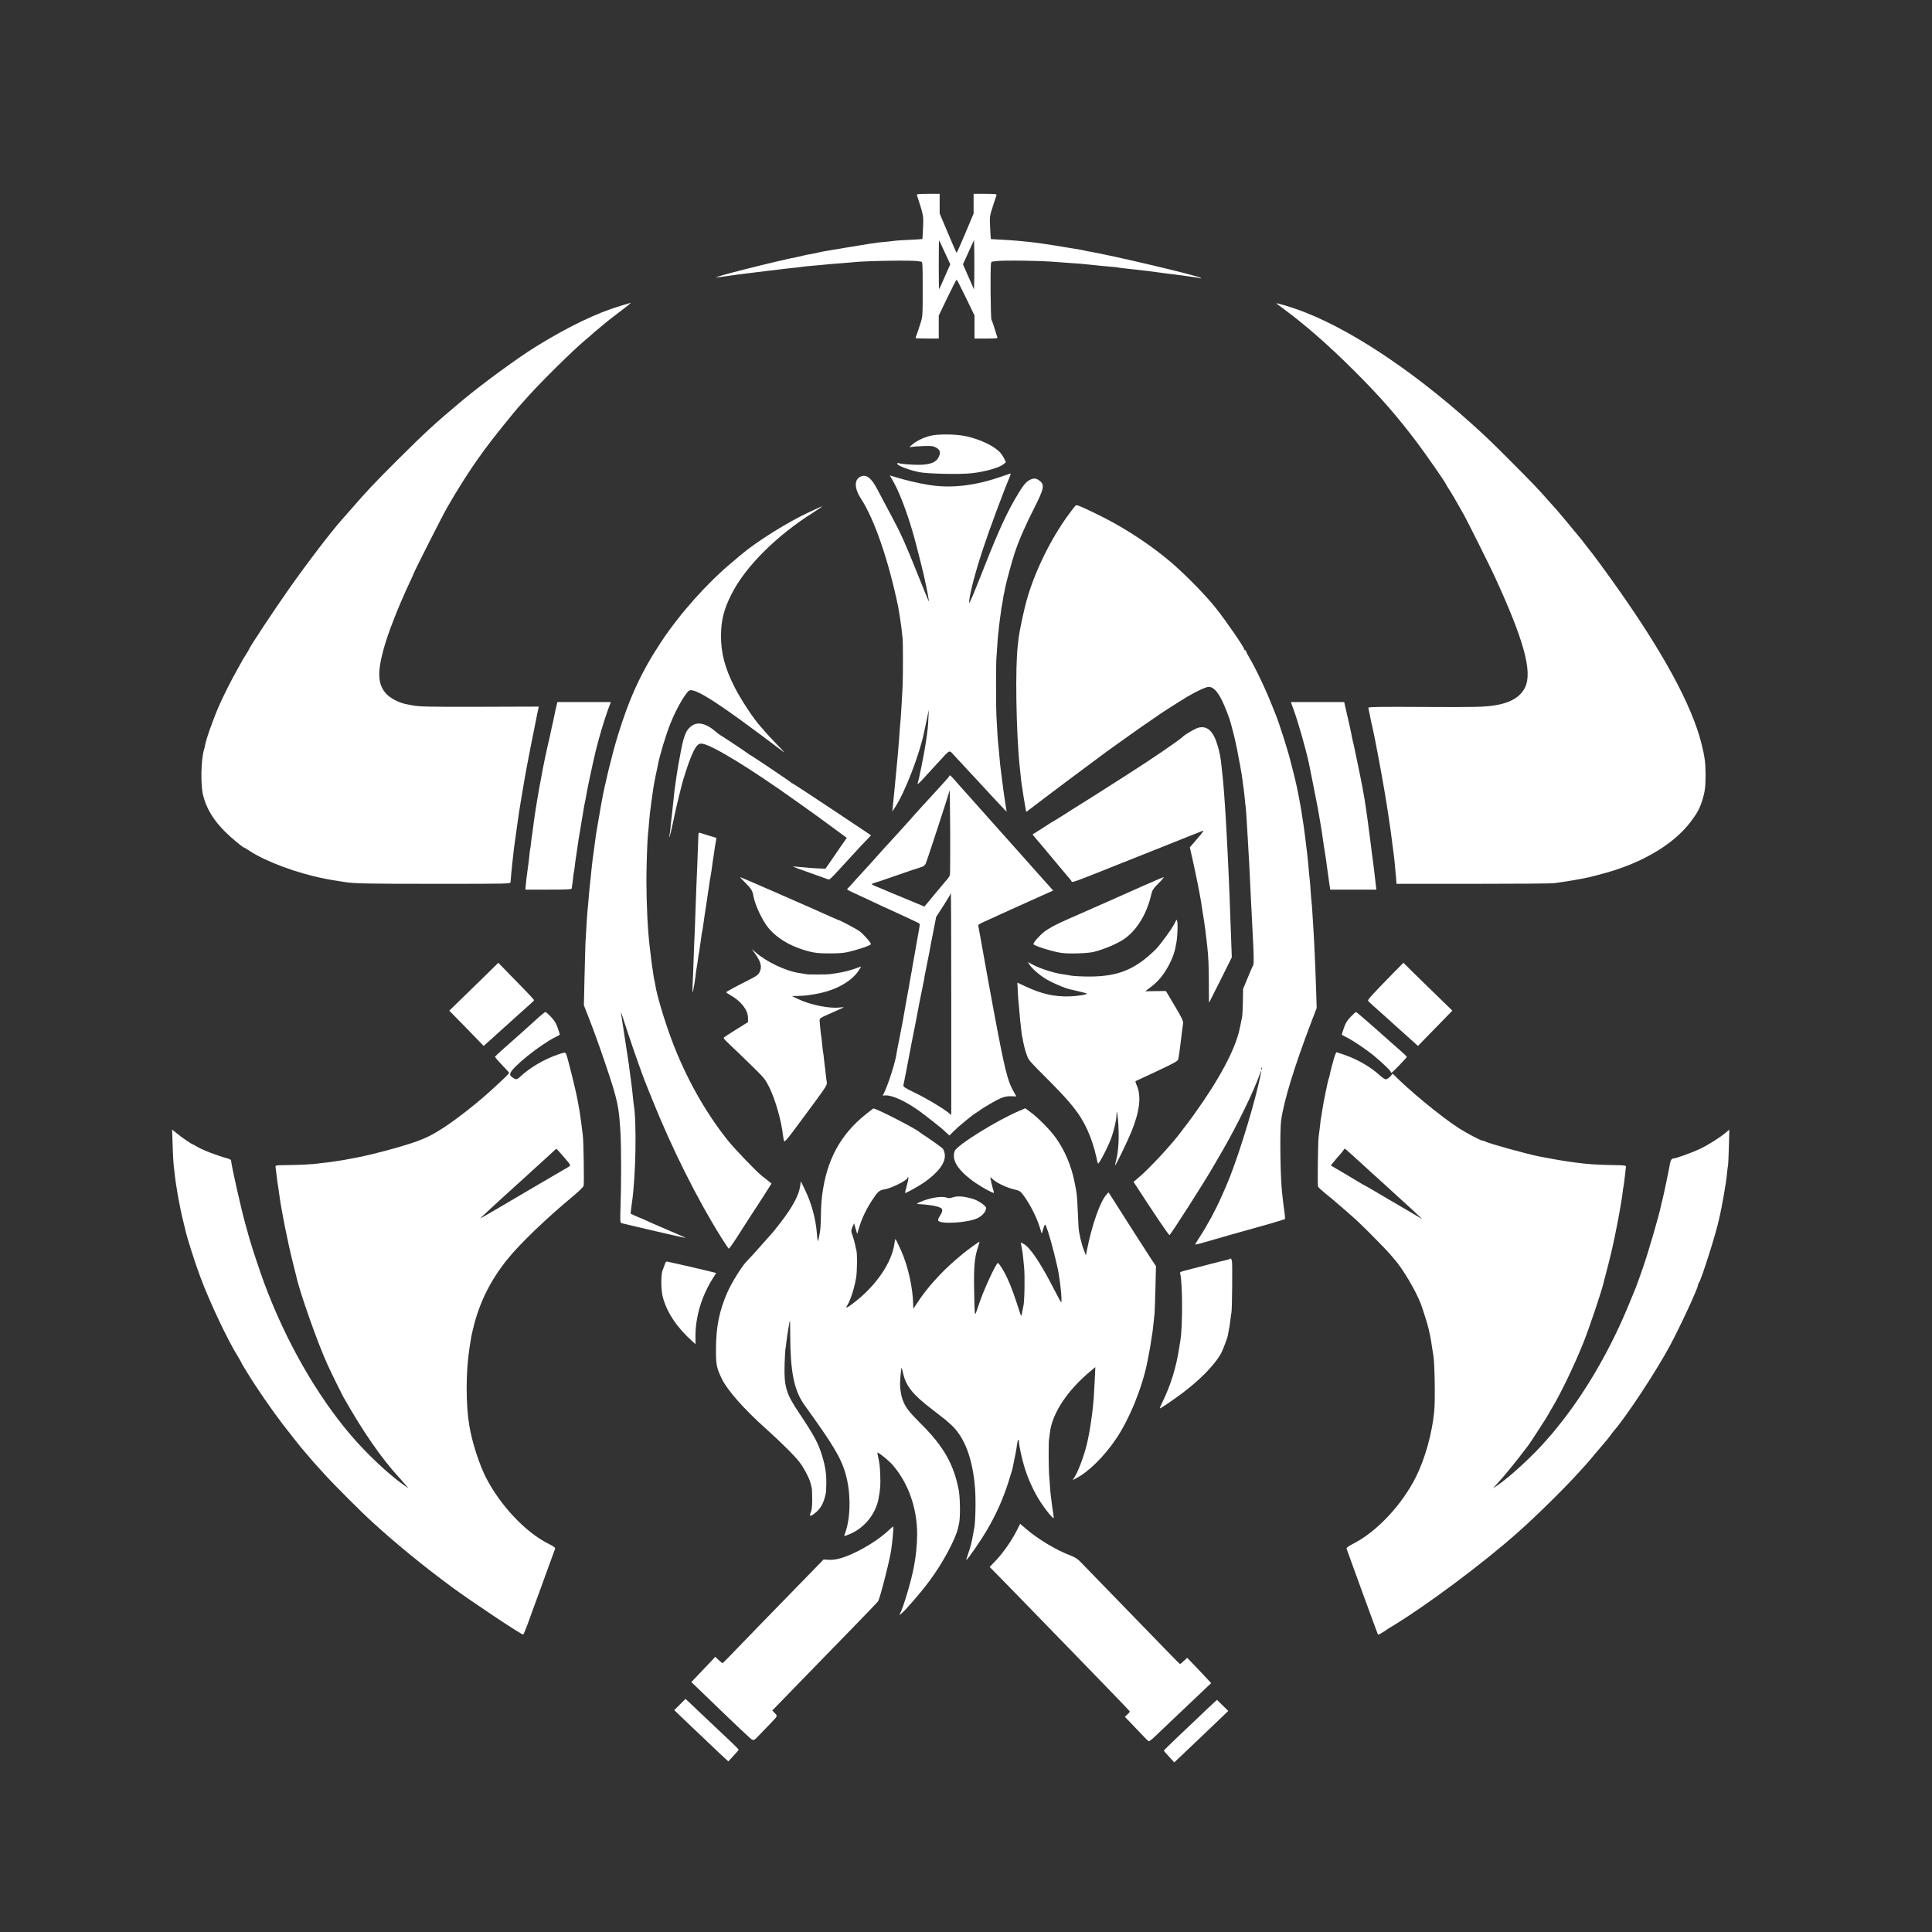 <?xml version="1.0" standalone="no"?>
<!DOCTYPE svg PUBLIC "-//W3C//DTD SVG 20010904//EN"
 "http://www.w3.org/TR/2001/REC-SVG-20010904/DTD/svg10.dtd">
<svg version="1.0" xmlns="http://www.w3.org/2000/svg"
 width="2163pt" height="2163pt" viewBox="0 0 2163 2163"
 preserveAspectRatio="xMidYMid meet">
<rect x="0" y="0" width="2163" height="2163" fill="#333333" stroke="none"/>
<style>
  path { fill: #ffffff; }
  @media (prefers-color-scheme: dark) {
    path { fill: #222; }
  }
</style>
<g transform="translate(0,2163) scale(0.1,-0.1)"
fill="#000000" stroke="none">
<path d="M10265 19448 c76 -236 75 -229 69 -365 -3 -70 -6 -128 -7 -129 -1 -1
-64 -5 -140 -9 -75 -3 -145 -8 -155 -9 -14 -3 -99 -12 -197 -21 -39 -4 -122
-17 -355 -56 -290 -48 -287 -48 -330 -59 -19 -5 -53 -11 -75 -15 -22 -3 -56
-10 -75 -15 -19 -5 -46 -11 -60 -14 -227 -43 -998 -238 -915 -231 28 2 79 8
115 14 36 5 85 13 110 16 25 3 61 7 80 10 42 5 66 8 275 34 88 11 183 22 210
25 105 11 161 17 185 21 14 2 59 7 100 10 41 3 91 8 110 10 39 5 114 11 235
20 44 4 96 8 115 10 139 15 661 23 715 11 11 -2 28 -5 38 -5 16 -1 17 -23 17
-306 0 -301 0 -307 -26 -388 -14 -45 -32 -99 -40 -120 -8 -20 -14 -40 -14 -42
0 -3 59 -5 130 -5 l130 0 0 129 0 128 97 202 c53 110 100 201 103 201 3 0 49
-90 103 -201 l97 -201 0 -129 0 -129 131 0 c121 0 131 1 124 18 -4 9 -18 53
-31 97 -14 44 -29 87 -34 96 -5 10 -9 159 -10 333 0 296 1 316 17 317 10 1 32
3 48 6 81 11 534 4 695 -12 19 -2 80 -6 135 -10 55 -3 116 -8 135 -10 19 -2
64 -7 100 -10 36 -4 79 -8 95 -10 17 -2 66 -6 110 -10 44 -3 87 -8 95 -10 14
-4 43 -7 155 -19 107 -12 162 -18 185 -21 28 -4 71 -10 185 -25 44 -5 98 -12
120 -15 22 -3 60 -8 85 -11 101 -13 171 -24 190 -30 10 -3 11 -2 5 4 -24 24
-1013 257 -1255 297 -19 3 -42 8 -50 10 -18 5 -34 8 -260 45 -169 27 -225 36
-300 45 -137 16 -243 25 -355 31 -71 3 -131 7 -132 8 -1 1 -5 59 -8 128 -6
125 -5 127 31 240 20 62 39 119 41 126 4 9 -25 12 -126 12 l-131 0 0 -110 0
-111 -92 -219 c-51 -121 -95 -220 -98 -220 -3 0 -47 99 -97 220 l-93 220 0
110 0 110 -130 0 c-99 0 -128 -3 -125 -12z m313 -645 l61 -132 -61 -138 c-33
-76 -62 -140 -64 -142 -2 -2 -4 121 -4 274 0 153 2 276 4 274 2 -2 31 -63 64
-136z m330 -273 l-3 -140 -62 140 -62 141 62 136 62 136 3 -136 c1 -75 1 -199
0 -277z"/>
<path d="M7045 18235 c-5 -2 -50 -15 -100 -30 -268 -80 -587 -234 -949 -458
-202 -125 -591 -410 -816 -597 -300 -250 -428 -368 -745 -685 -237 -236 -332
-337 -495 -525 -46 -52 -95 -109 -111 -126 -130 -147 -386 -482 -595 -779
-152 -215 -444 -656 -444 -671 0 -2 -12 -23 -27 -47 -15 -23 -32 -51 -39 -62
-6 -11 -35 -63 -64 -115 -82 -147 -151 -284 -207 -410 -66 -151 -143 -367
-157 -443 -2 -15 -7 -36 -11 -46 -35 -113 -41 -397 -11 -516 38 -149 114 -274
245 -406 73 -72 201 -179 215 -179 3 0 31 -17 63 -38 179 -118 530 -248 823
-306 14 -3 34 -7 45 -9 17 -4 77 -14 193 -32 106 -17 262 -20 1007 -20 843 0
850 0 851 20 4 52 15 183 19 205 2 14 6 54 10 90 4 36 8 76 10 90 2 14 6 45
10 70 3 25 10 77 16 115 5 39 11 84 14 100 13 93 19 135 45 290 16 94 31 186
35 205 19 113 101 532 139 715 3 11 8 34 11 52 l7 32 -648 -2 c-583 -2 -702 1
-777 18 -12 3 -33 7 -47 9 -89 15 -191 67 -240 123 -90 102 -97 235 -25 497
50 182 163 471 291 744 24 51 44 95 44 98 0 12 316 636 375 740 113 199 267
440 370 580 16 23 39 55 50 70 76 106 344 440 410 510 5 6 46 51 90 100 148
164 486 498 624 614 30 25 60 51 68 58 7 8 46 41 86 74 39 33 82 68 94 78 12
10 76 60 142 110 102 77 134 104 119 99 -2 0 -7 -2 -13 -4z"/>
<path d="M14290 18234 c0 -2 35 -29 78 -60 255 -188 510 -413 797 -699 294
-294 474 -500 704 -805 106 -142 321 -452 321 -464 0 -3 13 -24 29 -48 27 -41
103 -170 169 -289 40 -72 289 -570 337 -674 334 -723 434 -1082 350 -1259 -51
-107 -161 -174 -335 -202 -122 -20 -227 -22 -787 -19 -489 3 -633 1 -633 -8 0
-7 5 -30 10 -52 5 -22 12 -56 15 -75 3 -19 8 -43 11 -52 3 -9 6 -25 8 -35 2
-10 12 -54 21 -98 9 -44 19 -91 21 -105 3 -14 18 -95 34 -180 44 -235 77 -427
105 -615 24 -162 30 -203 40 -287 13 -105 15 -122 19 -147 5 -26 12 -102 25
-251 l6 -75 850 0 c468 0 877 3 910 7 68 8 238 35 275 43 14 3 40 8 59 11 56
9 261 63 346 91 380 123 683 316 855 545 72 95 100 148 130 243 28 92 35 146
35 285 -1 137 -9 195 -46 345 -110 437 -436 1035 -989 1810 -106 149 -257 353
-270 365 -3 3 -19 23 -35 45 -16 22 -37 49 -46 60 -9 11 -77 92 -149 180 -73
88 -136 162 -139 165 -3 3 -40 43 -81 90 -128 145 -178 197 -420 440 -227 228
-285 283 -455 436 -682 612 -1400 1081 -1950 1273 -94 33 -225 71 -225 65z"/>
<path d="M10412 16750 c-80 -21 -148 -55 -202 -100 -32 -27 -33 -29 -10 -24
14 3 74 8 134 10 97 3 113 1 146 -17 47 -26 54 -56 28 -108 -28 -58 -94 -83
-218 -85 -91 0 -215 10 -231 20 -4 2 -10 0 -13 -5 -12 -19 123 -72 246 -97 97
-19 456 -27 589 -12 151 17 310 63 356 102 l25 22 -21 43 c-12 23 -34 55 -49
70 -68 71 -223 144 -376 177 -114 25 -316 27 -404 4z"/>
<path d="M11213 16295 c-293 -103 -565 -135 -814 -94 -116 18 -258 52 -376 88
l-61 19 27 -47 c77 -131 165 -361 239 -621 29 -100 116 -448 126 -500 2 -14 9
-45 15 -70 5 -25 12 -61 16 -80 3 -19 8 -48 11 -65 4 -16 4 -28 1 -25 -3 3
-64 154 -137 335 -119 299 -179 432 -275 610 -18 33 -54 101 -80 150 -26 50
-66 124 -87 165 -67 124 -122 164 -186 133 -70 -34 -67 -132 7 -246 151 -231
308 -688 416 -1207 1 -8 6 -35 10 -60 4 -25 9 -54 11 -65 6 -34 25 -181 30
-239 4 -50 4 -414 0 -511 -6 -123 -17 -319 -21 -365 -5 -52 -14 -169 -20 -255
-9 -116 -16 -200 -20 -235 -2 -19 -6 -62 -9 -95 -6 -61 -14 -147 -21 -220 -11
-116 -17 -174 -21 -210 l-4 -40 36 55 c108 167 272 593 319 830 3 14 16 77 30
140 l24 115 -5 -95 c-5 -105 -7 -127 -30 -280 -16 -113 -82 -439 -92 -455 -9
-15 30 17 54 45 24 27 29 33 173 189 146 158 123 148 185 82 29 -31 77 -82
107 -115 30 -32 68 -73 84 -91 17 -17 75 -81 130 -140 134 -145 131 -142 202
-217 l63 -66 -6 37 c-3 20 -9 61 -14 91 -5 30 -11 73 -14 95 -3 22 -12 92 -20
155 -18 132 -22 174 -31 285 -4 44 -8 91 -10 105 -4 23 -11 146 -20 315 -5 86
-5 575 0 630 2 22 6 87 10 145 3 58 8 116 10 130 2 14 7 54 10 90 4 36 9 72
10 81 2 9 6 40 10 70 3 30 8 61 10 69 2 8 7 35 11 60 3 25 7 50 8 55 1 6 5 24
9 40 4 17 9 42 11 56 7 44 74 290 101 373 48 148 119 311 217 505 118 231 127
275 64 321 -37 27 -63 29 -105 8 -47 -23 -85 -72 -169 -218 -117 -204 -208
-411 -423 -960 -49 -124 -88 -213 -89 -199 -1 77 66 337 160 618 63 193 226
631 295 794 8 20 12 36 8 36 -5 -1 -49 -16 -100 -34z"/>
<path d="M12038 15966 c-7 -7 -40 -50 -73 -95 -205 -279 -387 -653 -475 -977
-29 -105 -76 -328 -85 -401 -4 -32 -8 -71 -10 -88 -30 -240 -19 -972 21 -1355
3 -25 7 -67 10 -94 2 -27 7 -67 10 -90 5 -43 43 -280 49 -306 2 -8 4 -17 4
-18 1 -2 29 19 64 46 34 27 220 167 412 311 193 143 355 264 360 268 37 28 87
65 130 95 28 19 115 82 195 139 80 57 179 127 220 154 41 28 77 52 80 55 9 10
254 167 341 219 106 63 211 111 241 111 51 -1 96 -47 147 -148 34 -68 86 -201
101 -261 5 -20 16 -61 24 -91 14 -48 47 -198 59 -270 3 -14 12 -63 21 -110 19
-103 23 -130 31 -199 4 -30 8 -62 10 -72 2 -10 6 -49 10 -87 3 -38 7 -78 9
-89 4 -18 12 -126 21 -293 2 -36 6 -105 9 -155 7 -107 13 -227 21 -390 3 -66
8 -160 10 -210 3 -49 7 -137 10 -195 3 -58 8 -148 10 -200 12 -208 14 -334 6
-344 -4 -6 -31 -69 -61 -140 l-53 -129 -2 -141 c-2 -78 -5 -154 -9 -171 -3
-16 -9 -46 -13 -65 -3 -19 -7 -37 -8 -40 -1 -3 -5 -21 -9 -40 -49 -223 -229
-560 -510 -950 -50 -69 -95 -130 -101 -136 -5 -6 -19 -23 -30 -39 -94 -132
-357 -418 -482 -524 l-62 -53 22 -34 c213 -328 372 -564 380 -561 15 5 380
576 487 761 10 17 60 103 111 191 164 284 351 668 417 860 20 58 12 3 -19
-128 -86 -363 -260 -909 -367 -1148 -11 -24 -32 -73 -48 -109 -58 -134 -161
-325 -242 -448 -30 -46 -53 -84 -51 -86 2 -2 49 10 104 26 112 33 453 130 560
159 39 11 77 22 85 24 8 2 68 20 133 38 65 19 120 37 123 39 2 3 0 36 -5 74
-6 38 -13 96 -17 129 -3 33 -8 74 -10 90 -20 175 -27 692 -11 810 30 219 146
599 337 1100 l61 160 -6 195 c-3 107 -8 233 -10 280 -2 47 -7 144 -10 215 -3
72 -8 155 -10 185 -2 30 -7 102 -10 160 -3 58 -8 121 -10 140 -3 19 -7 71 -10
115 -3 44 -7 103 -10 130 -3 28 -7 70 -10 95 -2 25 -7 77 -10 115 -4 39 -8 81
-10 95 -2 14 -7 50 -10 80 -6 58 -23 188 -29 230 -4 22 -19 119 -31 200 -10
63 -46 245 -56 283 -6 23 -13 53 -15 65 -3 13 -12 49 -20 80 -8 32 -17 64 -19
72 -24 111 -134 457 -175 555 -4 11 -20 49 -34 85 -71 182 -188 429 -265 558
-17 29 -31 57 -31 62 0 6 -4 10 -10 10 -5 0 -10 5 -10 11 0 22 -208 323 -316
459 -136 171 -400 435 -571 571 -244 195 -503 358 -777 490 -200 96 -213 101
-228 85z m2089 -6308 c-3 -8 -6 -5 -6 6 -1 11 2 17 5 13 3 -3 4 -12 1 -19z"/>
<path d="M9069 15901 c-245 -112 -604 -337 -779 -487 -14 -12 -56 -48 -95 -80
-279 -233 -582 -572 -792 -889 -221 -333 -357 -628 -488 -1056 -63 -207 -148
-555 -180 -741 -3 -16 -7 -40 -10 -55 -8 -45 -36 -205 -41 -238 -2 -16 -6 -41
-9 -55 -3 -14 -7 -45 -10 -70 -3 -25 -10 -72 -14 -105 -5 -33 -12 -85 -16
-115 -3 -30 -8 -71 -10 -90 -3 -19 -7 -64 -10 -100 -4 -36 -8 -76 -10 -90 -2
-14 -6 -59 -10 -100 -3 -41 -8 -95 -10 -120 -11 -103 -15 -164 -31 -445 -1
-33 -6 -202 -10 -375 l-7 -315 53 -135 c65 -168 116 -309 186 -515 140 -415
154 -479 171 -785 9 -160 9 -586 0 -827 -5 -156 -4 -172 11 -177 9 -3 85 -21
167 -40 83 -19 191 -44 240 -56 134 -32 307 -70 314 -70 3 1 -73 34 -169 75
-96 41 -184 79 -195 84 -11 5 -51 23 -88 40 -37 17 -70 31 -73 31 -2 0 -24 10
-49 21 l-45 21 5 47 c3 25 8 60 10 76 43 292 54 894 21 1095 -3 14 -7 57 -11
95 -3 39 -13 120 -21 180 -9 61 -17 124 -19 140 -1 17 -5 46 -9 65 -3 19 -8
53 -11 75 -3 22 -12 81 -20 130 -7 50 -16 108 -20 130 -3 22 -10 69 -16 105
-6 36 -13 79 -15 95 -4 37 -9 49 81 -225 58 -178 178 -515 205 -575 5 -11 32
-78 60 -149 215 -537 497 -1105 767 -1538 47 -76 89 -138 93 -138 4 0 45 57
90 127 45 71 107 167 138 215 31 48 101 155 154 237 l96 151 -41 32 c-23 18
-53 42 -67 53 -64 50 -304 301 -383 399 -256 321 -476 716 -630 1131 -84 227
-165 499 -182 615 -4 24 -8 47 -10 50 -1 3 -6 25 -9 50 -3 25 -8 56 -10 70 -3
14 -10 66 -16 115 -6 50 -13 106 -15 125 -23 179 -38 489 -38 750 0 175 10
460 18 525 2 17 7 66 10 110 4 44 8 94 10 110 14 114 26 203 30 224 2 12 6 42
9 65 3 22 15 86 26 141 12 55 24 111 26 125 22 111 88 329 139 458 69 175 183
368 219 374 80 13 333 -151 961 -625 44 -33 87 -65 95 -71 8 -5 -28 35 -82 89
-53 55 -111 118 -130 140 -18 22 -41 49 -52 60 -76 83 -218 297 -291 440 -110
216 -155 387 -153 585 2 169 33 290 116 455 154 308 505 659 920 919 78 50
102 67 90 66 -2 0 -60 -27 -129 -59z"/>
<path d="M6234 13743 c-3 -16 -10 -44 -15 -63 -4 -19 -11 -49 -14 -67 -3 -17
-14 -69 -25 -115 -10 -46 -21 -95 -24 -111 -3 -15 -7 -35 -10 -45 -3 -9 -7
-28 -10 -42 -3 -14 -7 -34 -10 -45 -58 -254 -135 -691 -161 -915 -3 -30 -8
-62 -10 -70 -2 -8 -7 -44 -10 -80 -4 -35 -8 -67 -10 -70 -1 -3 -6 -36 -9 -75
-4 -38 -11 -97 -16 -130 -11 -75 -21 -158 -25 -207 l-3 -38 259 0 c200 0 259
3 260 13 0 6 2 21 4 32 3 11 7 45 10 75 3 30 7 62 9 70 3 8 7 40 11 70 3 30 7
66 10 80 2 14 11 75 20 135 8 61 20 133 25 160 5 28 12 66 14 85 6 38 12 74
22 130 4 19 8 47 10 61 2 14 8 47 14 73 5 25 13 63 16 84 8 55 71 349 104 487
34 140 95 345 138 463 l31 82 -300 0 -299 0 -6 -27z"/>
<path d="M14487 13673 c52 -145 132 -427 168 -593 11 -51 94 -470 98 -495 3
-16 10 -57 16 -90 6 -33 13 -76 16 -95 3 -19 8 -46 10 -60 3 -14 7 -41 9 -60
3 -19 8 -53 11 -75 3 -22 11 -69 16 -105 5 -36 12 -76 14 -90 2 -14 9 -63 15
-110 6 -47 16 -118 22 -157 l11 -73 258 0 258 0 -4 38 c-12 111 -38 323 -50
402 -2 14 -7 54 -11 90 -4 36 -8 67 -9 70 -1 3 -5 32 -9 65 -4 33 -10 76 -12
95 -2 19 -9 64 -14 100 -5 36 -11 79 -14 95 -11 83 -49 281 -91 480 -20 94
-38 179 -40 190 -3 11 -8 34 -12 50 -8 35 -7 29 -16 80 -5 22 -15 69 -23 105
-17 71 -42 182 -50 218 l-4 22 -299 0 -299 0 35 -97z"/>
<path d="M7749 13507 c-64 -43 -90 -100 -124 -277 -21 -105 -42 -224 -50 -283
-2 -15 -7 -47 -10 -70 -13 -85 -15 -105 -30 -252 -9 -82 -17 -163 -20 -180 -2
-16 -7 -61 -10 -100 -4 -38 -10 -74 -13 -80 -3 -5 -2 -7 3 -3 5 5 23 79 41
165 17 87 46 214 64 283 17 69 33 132 35 140 15 59 69 226 91 280 59 146 86
181 137 174 111 -16 543 -280 1046 -640 84 -60 163 -116 174 -124 21 -14 162
-117 319 -233 l78 -57 -67 -97 c-37 -54 -90 -132 -119 -173 l-52 -75 -48 1
c-55 1 -194 12 -269 20 -27 4 -48 4 -45 1 3 -3 88 -34 190 -70 102 -36 192
-68 201 -72 16 -6 26 3 130 116 78 84 215 233 224 244 6 6 36 39 69 72 l58 61
-436 291 c-240 160 -441 291 -445 291 -5 0 -11 3 -13 8 -3 7 -444 304 -463
311 -5 2 -12 7 -15 10 -7 8 -302 205 -315 210 -5 2 -33 23 -62 48 -98 83 -188
104 -254 60z"/>
<path d="M13410 13481 c-38 -12 -152 -80 -170 -101 -23 -27 -343 -246 -602
-411 -320 -205 -475 -303 -548 -348 -47 -29 -130 -81 -185 -117 -55 -35 -107
-67 -115 -71 -8 -4 -26 -14 -40 -24 -14 -9 -62 -40 -107 -69 l-83 -52 47 -57
c26 -31 61 -72 78 -92 39 -46 95 -113 191 -229 43 -52 84 -101 91 -108 7 -7
19 -22 26 -32 17 -24 -56 -50 657 234 300 120 601 240 670 267 69 27 135 54
148 59 15 7 -7 -25 -62 -88 l-85 -98 34 -152 c32 -142 76 -361 89 -442 27
-169 46 -294 50 -326 2 -21 7 -64 11 -94 3 -30 8 -73 11 -95 13 -109 18 -239
18 -427 0 -114 1 -206 2 -205 1 1 59 116 129 256 l126 253 -6 162 c-13 365
-15 417 -20 546 -3 74 -8 180 -10 235 -3 55 -7 150 -10 210 -3 61 -7 148 -10
195 -3 47 -7 129 -10 182 -3 54 -8 126 -10 160 -3 35 -7 99 -10 143 -6 92 -14
171 -30 315 -12 107 -19 140 -42 220 -48 168 -120 232 -223 201z"/>
<path d="M10628 12941 c-1 -5 -41 -51 -88 -102 -47 -51 -104 -113 -126 -138
-23 -25 -68 -74 -100 -109 -32 -35 -66 -73 -77 -85 -10 -12 -33 -38 -50 -57
-18 -19 -77 -84 -131 -145 -55 -60 -106 -117 -115 -126 -9 -9 -30 -31 -46 -50
-145 -163 -217 -242 -261 -289 -28 -30 -69 -75 -90 -100 -21 -25 -46 -50 -54
-57 -12 -9 -4 -17 50 -41 80 -37 193 -89 328 -153 57 -27 105 -49 107 -49 2 0
56 -25 120 -55 65 -31 138 -65 162 -76 43 -19 44 -21 37 -57 -4 -20 -8 -44 -9
-52 -2 -8 -10 -53 -18 -100 -9 -47 -18 -101 -21 -120 -3 -19 -10 -60 -16 -90
-6 -30 -13 -71 -16 -90 -2 -19 -9 -57 -15 -85 -5 -27 -12 -66 -15 -85 -3 -19
-9 -58 -15 -86 -5 -28 -12 -61 -14 -75 -37 -215 -67 -379 -86 -469 -5 -25 -12
-56 -14 -70 -3 -14 -7 -36 -10 -50 -2 -14 -7 -41 -10 -60 -16 -98 -95 -343
-138 -427 l-15 -28 37 1 c76 2 231 -71 382 -181 50 -36 237 -183 249 -195 3
-3 22 -20 42 -39 l37 -34 43 43 c62 62 207 181 253 210 22 13 42 26 45 29 3 4
14 12 25 18 196 121 244 142 326 140 l58 -2 -23 40 c-78 134 -106 249 -241
975 -38 202 -99 544 -135 745 -12 66 -23 130 -26 142 -5 18 2 25 48 46 89 41
150 68 213 97 33 15 80 36 105 48 38 17 176 79 418 188 l53 24 -123 137 c-68
76 -136 153 -153 172 -16 18 -34 39 -40 45 -5 6 -46 51 -90 101 -102 114 -147
165 -160 179 -6 6 -103 115 -215 241 -112 127 -209 235 -215 241 -5 6 -37 41
-70 79 -90 102 -90 103 -97 86z m7 -1106 c-2 -11 -17 -34 -32 -52 -16 -17 -35
-39 -43 -50 -8 -10 -59 -71 -113 -135 l-98 -118 -37 16 c-20 8 -113 47 -207
86 -93 38 -188 78 -210 88 -22 9 -61 26 -87 36 -27 10 -48 22 -48 25 0 4 17
11 38 17 20 5 136 45 257 87 121 42 237 82 258 87 29 8 42 19 52 42 15 33 263
793 267 817 2 8 4 -197 6 -456 1 -258 0 -479 -3 -490z m15 -1446 l0 -1241 -47
36 c-75 57 -236 152 -371 217 -108 53 -122 63 -117 82 6 26 65 330 71 367 3
14 16 84 30 155 15 72 28 141 31 155 10 61 79 414 99 505 1 6 4 26 7 45 4 19
16 80 27 135 11 55 23 114 26 130 2 17 20 111 40 210 l35 180 80 123 c43 68
79 127 79 133 0 5 2 9 5 9 3 0 5 -558 5 -1241z"/>
<path d="M7819 12279 c-1 -19 -2 -65 -4 -104 -1 -38 -6 -146 -9 -240 -4 -93
-8 -213 -11 -265 -2 -52 -7 -178 -10 -280 -3 -102 -8 -219 -10 -260 -2 -41 -7
-156 -10 -255 -3 -99 -8 -220 -11 -269 -4 -92 1 -111 11 -40 4 21 8 46 10 54
2 8 7 42 11 75 3 33 8 69 10 80 7 36 12 69 19 120 3 28 8 57 10 65 2 8 7 38
10 65 4 28 8 59 10 70 2 11 6 40 9 65 4 25 8 52 11 60 2 8 6 38 10 65 3 28 17
120 30 205 13 85 27 175 30 200 3 25 8 56 10 70 3 14 7 40 10 58 3 17 7 44 10
60 2 15 7 47 10 72 3 25 7 56 10 70 2 14 7 43 10 65 3 22 7 51 9 65 3 14 7 42
11 62 l6 37 -88 27 c-48 15 -94 29 -100 31 -9 4 -13 -6 -14 -28z"/>
<path d="M8345 11746 c65 -64 80 -89 90 -147 15 -82 69 -209 132 -308 86 -135
247 -242 451 -302 95 -28 149 -34 297 -33 104 1 149 6 225 27 114 30 210 65
210 77 0 18 -83 112 -128 145 -38 28 -222 125 -237 125 -2 0 -32 13 -67 29
-170 78 -1023 451 -1032 451 -3 0 23 -29 59 -64z"/>
<path d="M12800 11713 c-118 -53 -237 -106 -265 -118 -27 -13 -122 -54 -210
-93 -88 -38 -185 -81 -215 -95 -30 -13 -93 -41 -139 -61 -153 -67 -225 -106
-284 -151 -51 -41 -117 -116 -117 -135 0 -17 213 -84 310 -98 86 -13 302 -6
370 12 126 33 264 93 341 147 140 99 251 283 299 498 11 46 22 63 81 122 38
38 63 69 57 68 -7 0 -110 -44 -228 -96z"/>
<path d="M13146 11284 c-28 -56 -147 -218 -203 -279 -16 -16 -55 -53 -88 -81
-194 -165 -372 -226 -655 -227 -85 0 -182 5 -215 11 -33 7 -76 14 -95 16 -94
13 -257 66 -339 112 l-43 24 17 -28 c34 -55 137 -140 223 -184 82 -42 182 -83
227 -93 124 -28 187 -44 191 -48 12 -11 -101 -30 -196 -32 -167 -5 -308 27
-488 111 l-92 43 5 -102 c3 -56 7 -118 10 -137 2 -19 7 -73 11 -120 3 -47 8
-93 10 -103 2 -10 6 -46 9 -80 4 -34 8 -64 10 -67 2 -3 6 -24 9 -46 10 -62 42
-170 62 -202 9 -17 80 -93 158 -170 320 -318 413 -434 501 -624 40 -87 79
-207 99 -301 7 -37 16 -70 19 -73 11 -11 119 199 154 301 29 85 53 194 53 242
0 63 10 30 17 -58 15 -177 7 -342 -21 -449 -8 -30 -13 -56 -12 -58 6 -5 145
283 185 383 94 234 111 402 54 522 -9 21 -13 38 -8 40 6 2 113 52 239 111 191
90 231 112 237 132 6 21 27 176 44 325 3 22 7 56 10 75 3 30 -9 58 -94 200
l-98 165 -116 -1 -116 -2 47 35 c72 54 110 92 157 158 62 87 115 201 131 280
2 11 8 43 14 70 12 60 18 199 10 238 -5 28 -6 27 -34 -29z"/>
<path d="M8453 10954 c68 -95 81 -152 49 -212 -13 -25 -39 -44 -112 -80 -154
-78 -260 -135 -260 -141 0 -3 22 -18 48 -33 118 -66 194 -163 196 -251 l1 -50
-135 -84 c-74 -46 -136 -87 -138 -92 -3 -8 28 -39 166 -169 31 -30 111 -107
178 -173 108 -106 125 -128 166 -211 68 -138 136 -374 154 -538 4 -30 10 -61
14 -68 5 -10 51 45 141 168 74 100 164 223 202 273 128 174 139 193 133 224
-3 15 -8 57 -12 93 -3 36 -8 73 -10 83 -2 10 -6 46 -9 80 -3 34 -8 69 -10 77
-2 8 -6 46 -10 83 -3 37 -8 76 -9 85 -6 30 -19 156 -20 185 -1 27 6 31 132 86
72 32 134 60 137 62 2 3 -14 3 -38 0 -114 -16 -331 27 -470 93 l-72 34 70 2
c75 2 93 4 195 21 227 39 415 145 493 278 l18 31 -38 -14 c-73 -28 -154 -49
-240 -62 -26 -3 -57 -8 -68 -10 -27 -5 -245 -6 -270 -1 -11 3 -42 8 -69 12
-157 22 -375 125 -503 238 l-36 32 36 -51z"/>
<path d="M5447 10721 c-73 -71 -196 -191 -274 -267 l-143 -139 193 -197 192
-198 30 27 c17 14 66 59 110 99 44 40 90 81 101 91 12 10 63 56 114 103 52 47
120 108 151 135 32 28 58 53 58 56 1 7 -48 60 -261 277 l-139 143 -132 -130z"/>
<path d="M15578 10715 c-219 -224 -267 -277 -261 -289 3 -6 30 -33 61 -60 49
-43 168 -149 251 -225 14 -13 58 -51 96 -86 39 -35 88 -79 110 -99 l40 -36
193 198 192 197 -157 153 c-87 84 -210 205 -275 268 l-116 115 -134 -136z"/>
<path d="M6005 10217 c-117 -106 -224 -202 -355 -317 -58 -50 -106 -96 -108
-100 -2 -4 33 -46 77 -91 45 -46 81 -87 81 -91 0 -7 -57 -63 -145 -143 -16
-15 -48 -44 -70 -64 -143 -131 -377 -314 -516 -404 -176 -114 -257 -148 -545
-231 -158 -45 -384 -100 -459 -111 -22 -4 -58 -10 -80 -15 -22 -5 -62 -12 -90
-15 -27 -4 -57 -8 -65 -10 -8 -2 -42 -7 -75 -10 -33 -3 -71 -8 -85 -10 -48 -9
-227 -18 -356 -19 -126 -1 -132 -2 -129 -21 2 -11 6 -44 9 -73 7 -60 14 -113
22 -160 3 -17 7 -49 10 -70 21 -168 96 -543 155 -776 17 -67 32 -128 34 -136
39 -185 245 -767 355 -1005 39 -86 155 -321 174 -355 226 -397 423 -683 627
-905 20 -22 52 -58 70 -80 l34 -39 -60 42 c-170 121 -411 348 -585 552 -384
449 -732 1059 -970 1700 -46 123 -142 412 -165 495 -8 28 -28 100 -45 160 -51
183 -160 667 -163 723 0 6 -17 17 -38 22 -124 34 -288 97 -351 137 -21 13 -40
23 -43 23 -10 0 -128 81 -179 124 l-49 40 6 -180 c3 -98 8 -195 11 -214 2 -19
7 -62 11 -95 14 -141 59 -391 97 -540 11 -44 21 -87 23 -95 22 -97 102 -349
165 -519 104 -282 309 -716 427 -904 13 -21 28 -48 34 -60 5 -12 17 -34 27
-49 9 -14 30 -48 46 -75 93 -153 267 -406 395 -573 69 -90 221 -282 231 -290
3 -3 28 -32 55 -65 28 -32 57 -66 65 -75 8 -9 55 -61 105 -116 111 -123 416
-429 550 -550 268 -245 573 -493 886 -724 228 -167 773 -530 796 -530 4 0 25
48 47 108 21 59 60 166 86 237 27 72 87 236 133 365 47 129 88 242 92 251 4
12 -14 25 -77 57 -256 128 -539 430 -698 741 -76 150 -153 389 -185 576 -40
234 -41 597 0 865 20 133 19 129 43 230 67 282 192 534 379 767 143 178 437
461 745 716 58 49 109 98 112 110 7 27 0 505 -9 567 -3 25 -10 79 -15 120 -17
129 -20 144 -25 170 -3 14 -10 54 -16 90 -17 103 -120 518 -133 535 -10 14
-19 13 -86 -10 -161 -55 -320 -149 -431 -254 -32 -31 -44 -31 -88 1 -18 12
-22 23 -18 41 18 67 330 318 507 407 25 12 46 23 47 25 2 1 -8 34 -22 74 -19
56 -36 84 -77 127 -28 30 -57 54 -62 54 -6 -1 -52 -38 -101 -83z m296 -1527
c100 -117 95 -104 52 -131 -21 -12 -51 -30 -68 -40 -16 -9 -158 -92 -315 -184
-374 -220 -517 -304 -560 -328 l-35 -19 40 39 c22 21 92 86 155 143 63 58 120
109 126 115 6 5 48 44 94 85 46 41 88 80 94 85 6 6 40 37 76 70 169 153 244
221 254 232 6 7 14 11 17 10 3 -1 35 -36 70 -77z"/>
<path d="M15121 10245 c-40 -42 -58 -71 -76 -126 -14 -40 -24 -73 -22 -74 1
-2 25 -14 52 -28 72 -36 219 -135 300 -201 96 -79 195 -174 195 -186 0 -5 4
-10 8 -10 10 0 172 168 172 178 0 4 -24 27 -52 52 -29 25 -155 136 -280 248
-125 111 -232 202 -236 202 -5 0 -32 -25 -61 -55z"/>
<path d="M14949 9823 c-6 -16 -12 -35 -15 -43 -2 -8 -12 -49 -24 -90 -11 -41
-22 -88 -25 -104 -3 -16 -8 -33 -11 -37 -5 -8 -60 -274 -68 -334 -4 -22 -9
-53 -11 -70 -3 -16 -7 -43 -10 -60 -2 -16 -7 -57 -10 -90 -4 -33 -9 -73 -12
-90 -7 -43 -14 -542 -7 -559 3 -9 38 -41 77 -73 40 -32 77 -62 83 -68 6 -5 37
-32 70 -60 69 -59 142 -123 204 -179 74 -68 322 -318 367 -371 23 -28 52 -61
64 -75 91 -106 232 -347 285 -485 26 -70 83 -251 90 -289 2 -12 6 -31 9 -43 3
-13 7 -31 9 -40 4 -21 14 -80 22 -138 3 -22 7 -47 9 -55 17 -69 25 -503 12
-642 -24 -247 -102 -527 -204 -732 -156 -312 -434 -610 -699 -747 -61 -32 -82
-48 -78 -59 3 -8 82 -226 176 -485 94 -258 173 -472 175 -475 2 -2 14 2 26 9
12 8 31 19 42 25 11 6 22 13 25 17 3 3 23 16 45 29 391 234 1037 715 1434
1069 199 176 523 496 671 660 47 52 90 99 95 105 6 6 58 67 115 136 58 69 108
127 111 130 3 3 19 23 35 45 16 23 35 47 42 55 144 167 467 657 623 945 117
217 319 652 319 688 0 7 4 17 9 23 26 28 195 561 226 712 2 9 8 37 14 62 12
54 15 73 41 215 22 129 27 159 35 240 3 33 8 71 11 85 3 14 7 110 10 214 l5
189 -38 -32 c-69 -58 -202 -142 -296 -186 -85 -40 -265 -105 -293 -105 -18 0
-32 -22 -38 -60 -12 -72 -72 -357 -87 -415 -6 -22 -13 -48 -14 -57 -19 -98
-146 -534 -202 -693 -45 -127 -74 -210 -83 -230 -5 -11 -34 -81 -64 -155 -197
-487 -463 -955 -755 -1329 -45 -58 -133 -166 -140 -171 -3 -3 -21 -23 -40 -45
-132 -156 -407 -411 -547 -505 l-49 -33 30 34 c17 18 32 36 35 39 37 38 147
171 224 270 53 69 100 130 104 135 22 27 232 353 232 359 0 2 17 33 38 67 96
159 250 479 350 729 65 162 206 582 227 677 2 10 15 59 28 108 49 185 80 317
122 535 23 120 27 140 40 220 3 19 8 46 10 60 3 14 7 45 10 70 3 25 7 56 10
70 3 14 7 41 9 60 9 70 17 145 19 164 2 19 -6 20 -138 22 -174 2 -313 12 -430
29 -16 2 -52 7 -80 11 -41 5 -257 43 -330 58 -141 29 -563 146 -597 166 -10 6
-23 10 -30 10 -22 0 -184 86 -276 146 -193 126 -551 421 -715 589 -14 15 -21
17 -24 7 -7 -19 -42 -49 -63 -55 -12 -3 -35 11 -67 39 -111 102 -258 186 -417
240 -38 13 -71 24 -73 24 -2 0 -8 -12 -14 -27z m174 -1110 c77 -71 244 -223
267 -243 28 -25 203 -183 225 -205 12 -11 59 -54 105 -95 46 -41 111 -101 144
-133 l61 -57 -115 68 c-63 38 -144 85 -180 106 -36 20 -72 41 -80 46 -58 36
-271 160 -275 160 -2 0 -32 17 -67 39 -35 21 -118 71 -186 111 l-123 72 38 46
c20 26 48 58 61 72 14 14 31 35 39 48 9 12 17 22 19 22 3 0 33 -26 67 -57z"/>
<path d="M9695 9156 c-287 -228 -442 -516 -491 -911 -9 -75 -12 -128 -14 -258
-1 -65 -6 -134 -11 -155 -4 -20 -10 -50 -13 -66 -9 -49 -13 -39 -20 50 -13
169 -59 339 -134 494 l-46 95 -7 -50 c-14 -105 -84 -236 -222 -415 -45 -58
-90 -115 -102 -126 -11 -12 -47 -52 -80 -90 -56 -65 -172 -193 -185 -204 -54
-50 -175 -242 -228 -362 -89 -204 -125 -382 -126 -623 -1 -183 5 -215 62 -335
64 -134 248 -343 502 -570 162 -145 320 -302 371 -370 53 -70 112 -184 125
-240 4 -19 10 -42 12 -50 3 -8 5 -64 5 -125 0 -79 -4 -120 -16 -147 -19 -45
-7 -50 39 -15 71 52 108 119 131 237 1 8 3 51 4 95 2 114 -10 194 -46 313 -43
144 -87 226 -266 494 -139 207 -162 289 -155 532 3 83 7 160 9 171 3 11 8 47
11 80 7 64 36 238 40 242 1 2 3 -70 3 -160 1 -408 42 -617 152 -776 10 -14 68
-96 129 -181 244 -345 315 -480 356 -670 45 -212 33 -457 -29 -613 -7 -17 -4
-17 44 2 170 64 304 225 337 403 20 112 23 153 19 257 -4 113 -7 133 -25 216
-5 22 -8 41 -6 42 7 8 125 -87 165 -133 179 -203 280 -487 279 -785 -1 -123
-13 -239 -38 -369 -29 -153 -117 -448 -153 -515 -10 -19 -9 -19 9 -5 53 43
212 227 319 369 146 196 290 462 320 591 2 8 8 34 13 57 14 63 12 277 -3 363
-54 291 -168 494 -419 744 -146 146 -180 191 -212 280 -16 43 -28 121 -27 176
0 44 12 173 17 177 1 2 8 -23 15 -54 33 -151 107 -244 328 -413 81 -62 150
-116 153 -119 3 -3 25 -24 50 -45 155 -135 249 -379 276 -713 11 -136 5 -405
-11 -463 -2 -8 -6 -33 -10 -55 -10 -69 -33 -158 -58 -227 -13 -37 -21 -65 -17
-63 18 11 162 220 221 320 112 190 185 354 249 552 22 69 42 135 45 147 31
147 46 228 51 272 4 30 10 54 14 54 4 0 7 -6 7 -12 0 -42 29 -180 59 -282 41
-140 111 -292 187 -408 53 -82 136 -182 143 -175 2 2 0 28 -5 58 -6 30 -12 79
-16 110 -3 31 -8 66 -10 78 -3 18 -8 73 -20 251 -5 69 -6 352 -1 380 2 14 7
48 10 77 24 217 195 476 455 692 l54 45 -7 -155 c-4 -84 -9 -172 -11 -194 -2
-22 -7 -69 -10 -105 -6 -64 -30 -231 -40 -280 -2 -14 -10 -50 -16 -80 -26
-133 -98 -335 -146 -413 l-24 -38 33 17 c145 74 321 248 456 449 150 224 292
576 348 860 28 143 37 194 49 280 4 22 8 51 10 65 2 14 6 54 10 90 3 36 8 83
11 105 2 22 7 150 10 285 l6 245 -44 65 c-44 66 -338 525 -434 678 l-53 83
-21 -23 c-72 -76 -163 -335 -221 -623 l-11 -60 -19 48 c-32 81 -60 199 -64
272 -2 39 -7 129 -10 200 -6 151 -9 177 -36 307 -37 181 -108 348 -207 487
-61 87 -199 227 -285 290 l-58 43 -67 -29 c-250 -105 -698 -384 -723 -449 -35
-94 24 -199 182 -321 59 -45 162 -109 222 -136 37 -17 38 -17 33 0 -14 43 -42
163 -39 163 2 0 16 -11 31 -25 40 -38 149 -90 231 -110 72 -17 74 -19 120 -82
64 -89 137 -232 168 -332 l26 -84 13 42 c24 80 24 80 56 -14 39 -118 103 -369
122 -481 23 -141 38 -314 26 -314 -3 0 -43 75 -90 166 -142 277 -261 453 -331
488 l-31 16 6 -33 c3 -17 8 -42 10 -54 3 -12 7 -50 11 -85 3 -35 8 -81 10
-103 11 -94 5 -397 -8 -440 -3 -11 -8 -38 -12 -59 -6 -45 -12 -56 -19 -35 -72
224 -99 300 -151 414 -33 72 -91 165 -103 165 -20 0 -167 -320 -214 -467 -18
-56 -35 -103 -38 -103 -8 0 -9 17 -14 275 -5 246 5 359 43 472 11 32 18 59 17
61 -3 3 -144 -99 -188 -136 -12 -11 -45 -39 -73 -62 -166 -141 -328 -321 -429
-477 -26 -40 -48 -73 -49 -73 -2 0 -3 17 -3 38 -3 190 -57 436 -135 610 -43
96 -62 133 -65 129 -2 -2 -7 -24 -10 -48 -28 -214 -207 -475 -453 -663 -78
-60 -100 -70 -77 -33 36 55 78 184 100 306 13 71 15 277 3 317 -4 10 -9 34
-12 53 -3 19 -15 60 -25 92 -24 70 -24 70 -4 117 l16 37 17 -60 18 -60 22 75
c30 99 81 206 148 307 59 91 79 109 136 117 75 12 257 102 257 129 0 4 4 7 9
7 5 0 -2 -39 -15 -87 -13 -48 -23 -88 -21 -89 6 -6 147 72 212 117 159 110
241 220 233 311 -3 26 -13 57 -23 68 -15 17 -180 133 -233 165 -9 6 -19 13
-22 16 -29 34 -486 269 -523 269 -1 0 -38 -29 -82 -64z"/>
<path d="M10665 8224 c-27 -9 -45 -10 -64 -3 -56 22 -194 -1 -301 -49 -38 -17
-41 -21 -20 -22 126 -7 219 -23 253 -44 24 -15 21 -40 -9 -86 -15 -22 -24 -46
-21 -54 18 -46 341 -26 445 28 55 29 92 74 92 113 0 21 -85 81 -140 98 -103
32 -179 39 -235 19z"/>
<path d="M13769 7536 c-2 -3 -16 -7 -29 -10 -24 -5 -112 -27 -380 -97 -163
-42 -152 -38 -146 -62 26 -109 27 -587 2 -737 -3 -14 -9 -57 -15 -96 -32 -211
-96 -417 -188 -604 -17 -35 -30 -66 -28 -68 4 -5 164 104 261 178 191 144 348
305 422 433 20 35 79 190 80 212 1 9 5 33 17 94 2 13 7 49 11 80 3 31 8 65 11
76 7 30 12 525 6 568 -5 34 -12 44 -24 33z"/>
<path d="M7440 7467 c-8 -23 -16 -46 -19 -52 -22 -40 -23 -221 -1 -304 43
-170 157 -341 329 -496 l38 -34 -1 82 c-1 224 69 459 200 664 l33 51 -127 31
c-130 31 -381 89 -418 96 -17 4 -23 -3 -34 -38z"/>
<path d="M11385 4498 c-54 -110 -155 -254 -234 -337 l-71 -74 129 -131 c71
-72 162 -165 201 -206 40 -41 193 -199 340 -350 147 -151 303 -312 346 -356
44 -45 185 -191 314 -324 129 -133 236 -245 238 -249 2 -5 -10 -21 -26 -35
l-28 -27 51 -53 c27 -29 85 -89 127 -133 42 -45 81 -84 87 -87 5 -4 34 17 64
46 30 29 124 118 208 198 84 80 196 186 249 236 52 50 114 109 138 131 l42 39
-46 50 c-26 27 -86 91 -134 142 l-89 92 -37 -35 c-20 -19 -39 -35 -42 -35 -3
0 -46 42 -96 94 -101 104 -261 269 -676 696 -153 157 -302 311 -332 342 -42
45 -68 62 -123 83 -155 58 -364 183 -495 296 l-69 59 -36 -72z"/>
<path d="M9935 4484 c-86 -78 -221 -167 -349 -229 -136 -66 -231 -93 -309 -88
l-57 3 -134 -138 c-408 -418 -821 -843 -916 -943 -42 -44 -78 -79 -81 -79 -4
0 -23 16 -44 36 l-38 35 -34 -38 c-20 -21 -80 -84 -134 -141 l-99 -104 64 -61
c233 -227 497 -479 576 -550 60 -54 50 -57 144 42 34 35 81 85 106 110 78 82
77 78 44 112 l-28 29 81 83 c79 81 375 385 483 497 30 31 181 186 335 344 154
158 283 293 286 299 22 39 110 379 140 537 18 95 37 301 28 300 -2 -1 -31 -25
-64 -56z"/>
<path d="M7612 2547 l-63 -63 68 -66 c37 -36 87 -83 109 -104 23 -22 110 -104
194 -184 83 -80 170 -162 193 -182 l41 -38 58 63 c32 34 58 65 58 68 0 3 -37
41 -82 84 -46 43 -150 142 -233 220 -220 209 -279 265 -280 265 0 0 -29 -28
-63 -63z"/>
<path d="M13580 2558 c-25 -22 -92 -86 -150 -142 -58 -56 -172 -164 -253 -240
-81 -77 -147 -142 -147 -145 0 -3 26 -34 59 -69 l58 -63 40 38 c22 21 111 106
198 188 87 83 205 195 262 250 l104 100 -63 62 -63 62 -45 -41z"/>
</g>
</svg>
